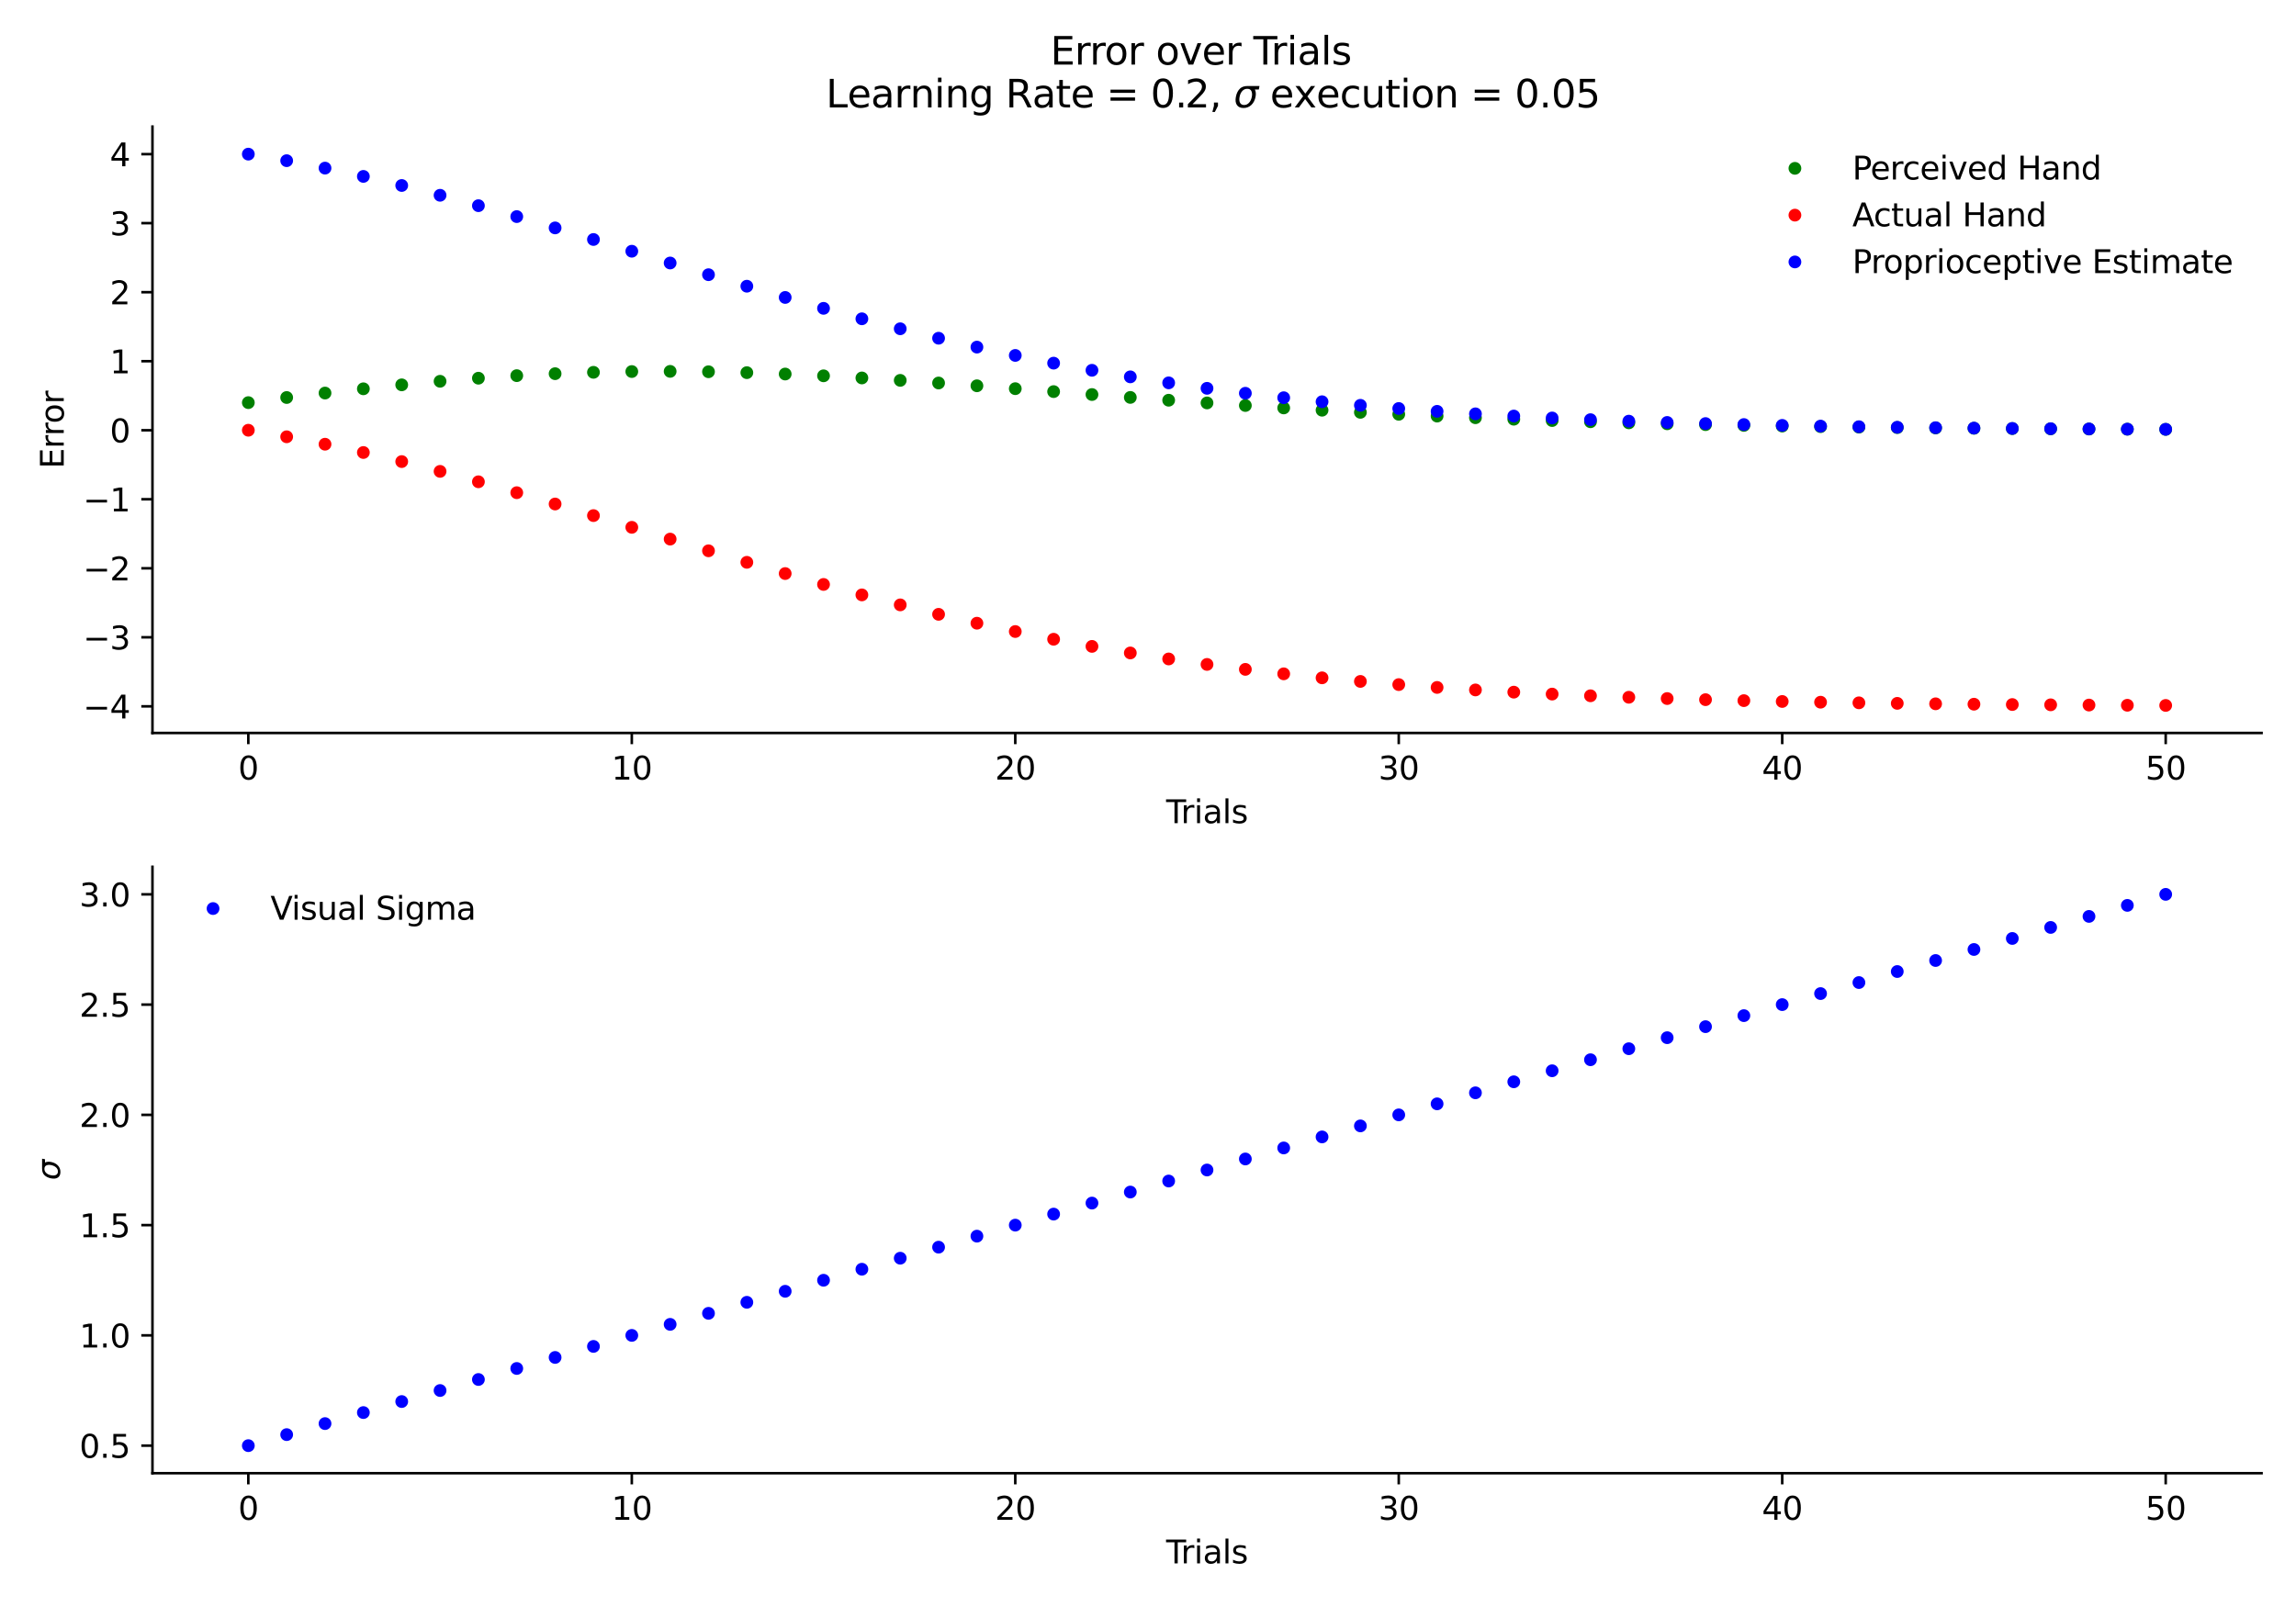 <?xml version="1.0" encoding="utf-8" standalone="no"?>
<!DOCTYPE svg PUBLIC "-//W3C//DTD SVG 1.1//EN"
  "http://www.w3.org/Graphics/SVG/1.1/DTD/svg11.dtd">
<svg xmlns:xlink="http://www.w3.org/1999/xlink" width="720pt" height="504pt" viewBox="0 0 720 504" xmlns="http://www.w3.org/2000/svg" version="1.1">
 <defs>
  <style type="text/css">*{stroke-linejoin: round; stroke-linecap: butt}</style>
 </defs>
 <g id="figure_1">
  <g id="patch_1">
   <path d="M 0 504 
L 720 504 
L 720 0 
L 0 0 
z
" style="fill: #ffffff"/>
  </g>
  <g id="axes_1">
   <g id="patch_2">
    <path d="M 47.81 229.888 
L 709.2 229.888 
L 709.2 39.696 
L 47.81 39.696 
z
" style="fill: #ffffff"/>
   </g>
   <g id="matplotlib.axis_1">
    <g id="xtick_1">
     <g id="line2d_1">
      <defs>
       <path id="m0b46600c16" d="M 0 0 
L 0 3.5 
" style="stroke: #000000; stroke-width: 0.8"/>
      </defs>
      <g>
       <use xlink:href="#m0b46600c16" x="77.873" y="229.888" style="stroke: #000000; stroke-width: 0.8"/>
      </g>
     </g>
     <g id="text_1">
      <!-- 0 -->
      <g transform="translate(74.692 244.486) scale(0.1 -0.1)">
       <defs>
        <path id="DejaVuSans-30" d="M 2034 4250 
Q 1547 4250 1301 3770 
Q 1056 3291 1056 2328 
Q 1056 1369 1301 889 
Q 1547 409 2034 409 
Q 2525 409 2770 889 
Q 3016 1369 3016 2328 
Q 3016 3291 2770 3770 
Q 2525 4250 2034 4250 
z
M 2034 4750 
Q 2819 4750 3233 4129 
Q 3647 3509 3647 2328 
Q 3647 1150 3233 529 
Q 2819 -91 2034 -91 
Q 1250 -91 836 529 
Q 422 1150 422 2328 
Q 422 3509 836 4129 
Q 1250 4750 2034 4750 
z
" transform="scale(0.016)"/>
       </defs>
       <use xlink:href="#DejaVuSans-30"/>
      </g>
     </g>
    </g>
    <g id="xtick_2">
     <g id="line2d_2">
      <g>
       <use xlink:href="#m0b46600c16" x="198.126" y="229.888" style="stroke: #000000; stroke-width: 0.8"/>
      </g>
     </g>
     <g id="text_2">
      <!-- 10 -->
      <g transform="translate(191.763 244.486) scale(0.1 -0.1)">
       <defs>
        <path id="DejaVuSans-31" d="M 794 531 
L 1825 531 
L 1825 4091 
L 703 3866 
L 703 4441 
L 1819 4666 
L 2450 4666 
L 2450 531 
L 3481 531 
L 3481 0 
L 794 0 
L 794 531 
z
" transform="scale(0.016)"/>
       </defs>
       <use xlink:href="#DejaVuSans-31"/>
       <use xlink:href="#DejaVuSans-30" x="63.623"/>
      </g>
     </g>
    </g>
    <g id="xtick_3">
     <g id="line2d_3">
      <g>
       <use xlink:href="#m0b46600c16" x="318.379" y="229.888" style="stroke: #000000; stroke-width: 0.8"/>
      </g>
     </g>
     <g id="text_3">
      <!-- 20 -->
      <g transform="translate(312.016 244.486) scale(0.1 -0.1)">
       <defs>
        <path id="DejaVuSans-32" d="M 1228 531 
L 3431 531 
L 3431 0 
L 469 0 
L 469 531 
Q 828 903 1448 1529 
Q 2069 2156 2228 2338 
Q 2531 2678 2651 2914 
Q 2772 3150 2772 3378 
Q 2772 3750 2511 3984 
Q 2250 4219 1831 4219 
Q 1534 4219 1204 4116 
Q 875 4013 500 3803 
L 500 4441 
Q 881 4594 1212 4672 
Q 1544 4750 1819 4750 
Q 2544 4750 2975 4387 
Q 3406 4025 3406 3419 
Q 3406 3131 3298 2873 
Q 3191 2616 2906 2266 
Q 2828 2175 2409 1742 
Q 1991 1309 1228 531 
z
" transform="scale(0.016)"/>
       </defs>
       <use xlink:href="#DejaVuSans-32"/>
       <use xlink:href="#DejaVuSans-30" x="63.623"/>
      </g>
     </g>
    </g>
    <g id="xtick_4">
     <g id="line2d_4">
      <g>
       <use xlink:href="#m0b46600c16" x="438.631" y="229.888" style="stroke: #000000; stroke-width: 0.8"/>
      </g>
     </g>
     <g id="text_4">
      <!-- 30 -->
      <g transform="translate(432.269 244.486) scale(0.1 -0.1)">
       <defs>
        <path id="DejaVuSans-33" d="M 2597 2516 
Q 3050 2419 3304 2112 
Q 3559 1806 3559 1356 
Q 3559 666 3084 287 
Q 2609 -91 1734 -91 
Q 1441 -91 1130 -33 
Q 819 25 488 141 
L 488 750 
Q 750 597 1062 519 
Q 1375 441 1716 441 
Q 2309 441 2620 675 
Q 2931 909 2931 1356 
Q 2931 1769 2642 2001 
Q 2353 2234 1838 2234 
L 1294 2234 
L 1294 2753 
L 1863 2753 
Q 2328 2753 2575 2939 
Q 2822 3125 2822 3475 
Q 2822 3834 2567 4026 
Q 2313 4219 1838 4219 
Q 1578 4219 1281 4162 
Q 984 4106 628 3988 
L 628 4550 
Q 988 4650 1302 4700 
Q 1616 4750 1894 4750 
Q 2613 4750 3031 4423 
Q 3450 4097 3450 3541 
Q 3450 3153 3228 2886 
Q 3006 2619 2597 2516 
z
" transform="scale(0.016)"/>
       </defs>
       <use xlink:href="#DejaVuSans-33"/>
       <use xlink:href="#DejaVuSans-30" x="63.623"/>
      </g>
     </g>
    </g>
    <g id="xtick_5">
     <g id="line2d_5">
      <g>
       <use xlink:href="#m0b46600c16" x="558.884" y="229.888" style="stroke: #000000; stroke-width: 0.8"/>
      </g>
     </g>
     <g id="text_5">
      <!-- 40 -->
      <g transform="translate(552.522 244.486) scale(0.1 -0.1)">
       <defs>
        <path id="DejaVuSans-34" d="M 2419 4116 
L 825 1625 
L 2419 1625 
L 2419 4116 
z
M 2253 4666 
L 3047 4666 
L 3047 1625 
L 3713 1625 
L 3713 1100 
L 3047 1100 
L 3047 0 
L 2419 0 
L 2419 1100 
L 313 1100 
L 313 1709 
L 2253 4666 
z
" transform="scale(0.016)"/>
       </defs>
       <use xlink:href="#DejaVuSans-34"/>
       <use xlink:href="#DejaVuSans-30" x="63.623"/>
      </g>
     </g>
    </g>
    <g id="xtick_6">
     <g id="line2d_6">
      <g>
       <use xlink:href="#m0b46600c16" x="679.137" y="229.888" style="stroke: #000000; stroke-width: 0.8"/>
      </g>
     </g>
     <g id="text_6">
      <!-- 50 -->
      <g transform="translate(672.774 244.486) scale(0.1 -0.1)">
       <defs>
        <path id="DejaVuSans-35" d="M 691 4666 
L 3169 4666 
L 3169 4134 
L 1269 4134 
L 1269 2991 
Q 1406 3038 1543 3061 
Q 1681 3084 1819 3084 
Q 2600 3084 3056 2656 
Q 3513 2228 3513 1497 
Q 3513 744 3044 326 
Q 2575 -91 1722 -91 
Q 1428 -91 1123 -41 
Q 819 9 494 109 
L 494 744 
Q 775 591 1075 516 
Q 1375 441 1709 441 
Q 2250 441 2565 725 
Q 2881 1009 2881 1497 
Q 2881 1984 2565 2268 
Q 2250 2553 1709 2553 
Q 1456 2553 1204 2497 
Q 953 2441 691 2322 
L 691 4666 
z
" transform="scale(0.016)"/>
       </defs>
       <use xlink:href="#DejaVuSans-35"/>
       <use xlink:href="#DejaVuSans-30" x="63.623"/>
      </g>
     </g>
    </g>
    <g id="text_7">
     <!-- Trials -->
     <g transform="translate(365.686 258.165) scale(0.1 -0.1)">
      <defs>
       <path id="DejaVuSans-54" d="M -19 4666 
L 3928 4666 
L 3928 4134 
L 2272 4134 
L 2272 0 
L 1638 0 
L 1638 4134 
L -19 4134 
L -19 4666 
z
" transform="scale(0.016)"/>
       <path id="DejaVuSans-72" d="M 2631 2963 
Q 2534 3019 2420 3045 
Q 2306 3072 2169 3072 
Q 1681 3072 1420 2755 
Q 1159 2438 1159 1844 
L 1159 0 
L 581 0 
L 581 3500 
L 1159 3500 
L 1159 2956 
Q 1341 3275 1631 3429 
Q 1922 3584 2338 3584 
Q 2397 3584 2469 3576 
Q 2541 3569 2628 3553 
L 2631 2963 
z
" transform="scale(0.016)"/>
       <path id="DejaVuSans-69" d="M 603 3500 
L 1178 3500 
L 1178 0 
L 603 0 
L 603 3500 
z
M 603 4863 
L 1178 4863 
L 1178 4134 
L 603 4134 
L 603 4863 
z
" transform="scale(0.016)"/>
       <path id="DejaVuSans-61" d="M 2194 1759 
Q 1497 1759 1228 1600 
Q 959 1441 959 1056 
Q 959 750 1161 570 
Q 1363 391 1709 391 
Q 2188 391 2477 730 
Q 2766 1069 2766 1631 
L 2766 1759 
L 2194 1759 
z
M 3341 1997 
L 3341 0 
L 2766 0 
L 2766 531 
Q 2569 213 2275 61 
Q 1981 -91 1556 -91 
Q 1019 -91 701 211 
Q 384 513 384 1019 
Q 384 1609 779 1909 
Q 1175 2209 1959 2209 
L 2766 2209 
L 2766 2266 
Q 2766 2663 2505 2880 
Q 2244 3097 1772 3097 
Q 1472 3097 1187 3025 
Q 903 2953 641 2809 
L 641 3341 
Q 956 3463 1253 3523 
Q 1550 3584 1831 3584 
Q 2591 3584 2966 3190 
Q 3341 2797 3341 1997 
z
" transform="scale(0.016)"/>
       <path id="DejaVuSans-6c" d="M 603 4863 
L 1178 4863 
L 1178 0 
L 603 0 
L 603 4863 
z
" transform="scale(0.016)"/>
       <path id="DejaVuSans-73" d="M 2834 3397 
L 2834 2853 
Q 2591 2978 2328 3040 
Q 2066 3103 1784 3103 
Q 1356 3103 1142 2972 
Q 928 2841 928 2578 
Q 928 2378 1081 2264 
Q 1234 2150 1697 2047 
L 1894 2003 
Q 2506 1872 2764 1633 
Q 3022 1394 3022 966 
Q 3022 478 2636 193 
Q 2250 -91 1575 -91 
Q 1294 -91 989 -36 
Q 684 19 347 128 
L 347 722 
Q 666 556 975 473 
Q 1284 391 1588 391 
Q 1994 391 2212 530 
Q 2431 669 2431 922 
Q 2431 1156 2273 1281 
Q 2116 1406 1581 1522 
L 1381 1569 
Q 847 1681 609 1914 
Q 372 2147 372 2553 
Q 372 3047 722 3315 
Q 1072 3584 1716 3584 
Q 2034 3584 2315 3537 
Q 2597 3491 2834 3397 
z
" transform="scale(0.016)"/>
      </defs>
      <use xlink:href="#DejaVuSans-54"/>
      <use xlink:href="#DejaVuSans-72" x="46.334"/>
      <use xlink:href="#DejaVuSans-69" x="87.447"/>
      <use xlink:href="#DejaVuSans-61" x="115.23"/>
      <use xlink:href="#DejaVuSans-6c" x="176.51"/>
      <use xlink:href="#DejaVuSans-73" x="204.293"/>
     </g>
    </g>
   </g>
   <g id="matplotlib.axis_2">
    <g id="ytick_1">
     <g id="line2d_7">
      <defs>
       <path id="m50a5b8e036" d="M 0 0 
L -3.5 0 
" style="stroke: #000000; stroke-width: 0.8"/>
      </defs>
      <g>
       <use xlink:href="#m50a5b8e036" x="47.81" y="221.527" style="stroke: #000000; stroke-width: 0.8"/>
      </g>
     </g>
     <g id="text_8">
      <!-- −4 -->
      <g transform="translate(26.068 225.326) scale(0.1 -0.1)">
       <defs>
        <path id="DejaVuSans-2212" d="M 678 2272 
L 4684 2272 
L 4684 1741 
L 678 1741 
L 678 2272 
z
" transform="scale(0.016)"/>
       </defs>
       <use xlink:href="#DejaVuSans-2212"/>
       <use xlink:href="#DejaVuSans-34" x="83.789"/>
      </g>
     </g>
    </g>
    <g id="ytick_2">
     <g id="line2d_8">
      <g>
       <use xlink:href="#m50a5b8e036" x="47.81" y="199.879" style="stroke: #000000; stroke-width: 0.8"/>
      </g>
     </g>
     <g id="text_9">
      <!-- −3 -->
      <g transform="translate(26.068 203.678) scale(0.1 -0.1)">
       <use xlink:href="#DejaVuSans-2212"/>
       <use xlink:href="#DejaVuSans-33" x="83.789"/>
      </g>
     </g>
    </g>
    <g id="ytick_3">
     <g id="line2d_9">
      <g>
       <use xlink:href="#m50a5b8e036" x="47.81" y="178.231" style="stroke: #000000; stroke-width: 0.8"/>
      </g>
     </g>
     <g id="text_10">
      <!-- −2 -->
      <g transform="translate(26.068 182.03) scale(0.1 -0.1)">
       <use xlink:href="#DejaVuSans-2212"/>
       <use xlink:href="#DejaVuSans-32" x="83.789"/>
      </g>
     </g>
    </g>
    <g id="ytick_4">
     <g id="line2d_10">
      <g>
       <use xlink:href="#m50a5b8e036" x="47.81" y="156.582" style="stroke: #000000; stroke-width: 0.8"/>
      </g>
     </g>
     <g id="text_11">
      <!-- −1 -->
      <g transform="translate(26.068 160.382) scale(0.1 -0.1)">
       <use xlink:href="#DejaVuSans-2212"/>
       <use xlink:href="#DejaVuSans-31" x="83.789"/>
      </g>
     </g>
    </g>
    <g id="ytick_5">
     <g id="line2d_11">
      <g>
       <use xlink:href="#m50a5b8e036" x="47.81" y="134.934" style="stroke: #000000; stroke-width: 0.8"/>
      </g>
     </g>
     <g id="text_12">
      <!-- 0 -->
      <g transform="translate(34.447 138.733) scale(0.1 -0.1)">
       <use xlink:href="#DejaVuSans-30"/>
      </g>
     </g>
    </g>
    <g id="ytick_6">
     <g id="line2d_12">
      <g>
       <use xlink:href="#m50a5b8e036" x="47.81" y="113.286" style="stroke: #000000; stroke-width: 0.8"/>
      </g>
     </g>
     <g id="text_13">
      <!-- 1 -->
      <g transform="translate(34.447 117.085) scale(0.1 -0.1)">
       <use xlink:href="#DejaVuSans-31"/>
      </g>
     </g>
    </g>
    <g id="ytick_7">
     <g id="line2d_13">
      <g>
       <use xlink:href="#m50a5b8e036" x="47.81" y="91.638" style="stroke: #000000; stroke-width: 0.8"/>
      </g>
     </g>
     <g id="text_14">
      <!-- 2 -->
      <g transform="translate(34.447 95.437) scale(0.1 -0.1)">
       <use xlink:href="#DejaVuSans-32"/>
      </g>
     </g>
    </g>
    <g id="ytick_8">
     <g id="line2d_14">
      <g>
       <use xlink:href="#m50a5b8e036" x="47.81" y="69.989" style="stroke: #000000; stroke-width: 0.8"/>
      </g>
     </g>
     <g id="text_15">
      <!-- 3 -->
      <g transform="translate(34.447 73.789) scale(0.1 -0.1)">
       <use xlink:href="#DejaVuSans-33"/>
      </g>
     </g>
    </g>
    <g id="ytick_9">
     <g id="line2d_15">
      <g>
       <use xlink:href="#m50a5b8e036" x="47.81" y="48.341" style="stroke: #000000; stroke-width: 0.8"/>
      </g>
     </g>
     <g id="text_16">
      <!-- 4 -->
      <g transform="translate(34.447 52.14) scale(0.1 -0.1)">
       <use xlink:href="#DejaVuSans-34"/>
      </g>
     </g>
    </g>
    <g id="text_17">
     <!-- Error -->
     <g transform="translate(19.988 146.977) rotate(-90) scale(0.1 -0.1)">
      <defs>
       <path id="DejaVuSans-45" d="M 628 4666 
L 3578 4666 
L 3578 4134 
L 1259 4134 
L 1259 2753 
L 3481 2753 
L 3481 2222 
L 1259 2222 
L 1259 531 
L 3634 531 
L 3634 0 
L 628 0 
L 628 4666 
z
" transform="scale(0.016)"/>
       <path id="DejaVuSans-6f" d="M 1959 3097 
Q 1497 3097 1228 2736 
Q 959 2375 959 1747 
Q 959 1119 1226 758 
Q 1494 397 1959 397 
Q 2419 397 2687 759 
Q 2956 1122 2956 1747 
Q 2956 2369 2687 2733 
Q 2419 3097 1959 3097 
z
M 1959 3584 
Q 2709 3584 3137 3096 
Q 3566 2609 3566 1747 
Q 3566 888 3137 398 
Q 2709 -91 1959 -91 
Q 1206 -91 779 398 
Q 353 888 353 1747 
Q 353 2609 779 3096 
Q 1206 3584 1959 3584 
z
" transform="scale(0.016)"/>
      </defs>
      <use xlink:href="#DejaVuSans-45"/>
      <use xlink:href="#DejaVuSans-72" x="63.184"/>
      <use xlink:href="#DejaVuSans-72" x="102.547"/>
      <use xlink:href="#DejaVuSans-6f" x="141.41"/>
      <use xlink:href="#DejaVuSans-72" x="202.592"/>
     </g>
    </g>
   </g>
   <g id="line2d_16">
    <defs>
     <path id="mb2d5ab1af4" d="M 0 1.5 
C 0.398 1.5 0.779 1.342 1.061 1.061 
C 1.342 0.779 1.5 0.398 1.5 0 
C 1.5 -0.398 1.342 -0.779 1.061 -1.061 
C 0.779 -1.342 0.398 -1.5 0 -1.5 
C -0.398 -1.5 -0.779 -1.342 -1.061 -1.061 
C -1.342 -0.779 -1.5 -0.398 -1.5 0 
C -1.5 0.398 -1.342 0.779 -1.061 1.061 
C -0.779 1.342 -0.398 1.5 0 1.5 
z
" style="stroke: #008000"/>
    </defs>
    <g clip-path="url(#pc7506143eb)">
     <use xlink:href="#mb2d5ab1af4" x="77.873" y="126.275" style="fill: #008000; stroke: #008000"/>
     <use xlink:href="#mb2d5ab1af4" x="89.898" y="124.672" style="fill: #008000; stroke: #008000"/>
     <use xlink:href="#mb2d5ab1af4" x="101.924" y="123.273" style="fill: #008000; stroke: #008000"/>
     <use xlink:href="#mb2d5ab1af4" x="113.949" y="121.938" style="fill: #008000; stroke: #008000"/>
     <use xlink:href="#mb2d5ab1af4" x="125.974" y="120.697" style="fill: #008000; stroke: #008000"/>
     <use xlink:href="#mb2d5ab1af4" x="138" y="119.582" style="fill: #008000; stroke: #008000"/>
     <use xlink:href="#mb2d5ab1af4" x="150.025" y="118.615" style="fill: #008000; stroke: #008000"/>
     <use xlink:href="#mb2d5ab1af4" x="162.05" y="117.816" style="fill: #008000; stroke: #008000"/>
     <use xlink:href="#mb2d5ab1af4" x="174.075" y="117.198" style="fill: #008000; stroke: #008000"/>
     <use xlink:href="#mb2d5ab1af4" x="186.101" y="116.768" style="fill: #008000; stroke: #008000"/>
     <use xlink:href="#mb2d5ab1af4" x="198.126" y="116.527" style="fill: #008000; stroke: #008000"/>
     <use xlink:href="#mb2d5ab1af4" x="210.151" y="116.471" style="fill: #008000; stroke: #008000"/>
     <use xlink:href="#mb2d5ab1af4" x="222.176" y="116.592" style="fill: #008000; stroke: #008000"/>
     <use xlink:href="#mb2d5ab1af4" x="234.202" y="116.876" style="fill: #008000; stroke: #008000"/>
     <use xlink:href="#mb2d5ab1af4" x="246.227" y="117.307" style="fill: #008000; stroke: #008000"/>
     <use xlink:href="#mb2d5ab1af4" x="258.252" y="117.867" style="fill: #008000; stroke: #008000"/>
     <use xlink:href="#mb2d5ab1af4" x="270.278" y="118.536" style="fill: #008000; stroke: #008000"/>
     <use xlink:href="#mb2d5ab1af4" x="282.303" y="119.293" style="fill: #008000; stroke: #008000"/>
     <use xlink:href="#mb2d5ab1af4" x="294.328" y="120.119" style="fill: #008000; stroke: #008000"/>
     <use xlink:href="#mb2d5ab1af4" x="306.353" y="120.993" style="fill: #008000; stroke: #008000"/>
     <use xlink:href="#mb2d5ab1af4" x="318.379" y="121.898" style="fill: #008000; stroke: #008000"/>
     <use xlink:href="#mb2d5ab1af4" x="330.404" y="122.817" style="fill: #008000; stroke: #008000"/>
     <use xlink:href="#mb2d5ab1af4" x="342.429" y="123.736" style="fill: #008000; stroke: #008000"/>
     <use xlink:href="#mb2d5ab1af4" x="354.454" y="124.64" style="fill: #008000; stroke: #008000"/>
     <use xlink:href="#mb2d5ab1af4" x="366.48" y="125.521" style="fill: #008000; stroke: #008000"/>
     <use xlink:href="#mb2d5ab1af4" x="378.505" y="126.368" style="fill: #008000; stroke: #008000"/>
     <use xlink:href="#mb2d5ab1af4" x="390.53" y="127.176" style="fill: #008000; stroke: #008000"/>
     <use xlink:href="#mb2d5ab1af4" x="402.556" y="127.938" style="fill: #008000; stroke: #008000"/>
     <use xlink:href="#mb2d5ab1af4" x="414.581" y="128.653" style="fill: #008000; stroke: #008000"/>
     <use xlink:href="#mb2d5ab1af4" x="426.606" y="129.318" style="fill: #008000; stroke: #008000"/>
     <use xlink:href="#mb2d5ab1af4" x="438.631" y="129.932" style="fill: #008000; stroke: #008000"/>
     <use xlink:href="#mb2d5ab1af4" x="450.657" y="130.495" style="fill: #008000; stroke: #008000"/>
     <use xlink:href="#mb2d5ab1af4" x="462.682" y="131.009" style="fill: #008000; stroke: #008000"/>
     <use xlink:href="#mb2d5ab1af4" x="474.707" y="131.475" style="fill: #008000; stroke: #008000"/>
     <use xlink:href="#mb2d5ab1af4" x="486.732" y="131.896" style="fill: #008000; stroke: #008000"/>
     <use xlink:href="#mb2d5ab1af4" x="498.758" y="132.273" style="fill: #008000; stroke: #008000"/>
     <use xlink:href="#mb2d5ab1af4" x="510.783" y="132.611" style="fill: #008000; stroke: #008000"/>
     <use xlink:href="#mb2d5ab1af4" x="522.808" y="132.912" style="fill: #008000; stroke: #008000"/>
     <use xlink:href="#mb2d5ab1af4" x="534.834" y="133.178" style="fill: #008000; stroke: #008000"/>
     <use xlink:href="#mb2d5ab1af4" x="546.859" y="133.413" style="fill: #008000; stroke: #008000"/>
     <use xlink:href="#mb2d5ab1af4" x="558.884" y="133.62" style="fill: #008000; stroke: #008000"/>
     <use xlink:href="#mb2d5ab1af4" x="570.909" y="133.802" style="fill: #008000; stroke: #008000"/>
     <use xlink:href="#mb2d5ab1af4" x="582.935" y="133.961" style="fill: #008000; stroke: #008000"/>
     <use xlink:href="#mb2d5ab1af4" x="594.96" y="134.099" style="fill: #008000; stroke: #008000"/>
     <use xlink:href="#mb2d5ab1af4" x="606.985" y="134.219" style="fill: #008000; stroke: #008000"/>
     <use xlink:href="#mb2d5ab1af4" x="619.01" y="134.323" style="fill: #008000; stroke: #008000"/>
     <use xlink:href="#mb2d5ab1af4" x="631.036" y="134.413" style="fill: #008000; stroke: #008000"/>
     <use xlink:href="#mb2d5ab1af4" x="643.061" y="134.491" style="fill: #008000; stroke: #008000"/>
     <use xlink:href="#mb2d5ab1af4" x="655.086" y="134.557" style="fill: #008000; stroke: #008000"/>
     <use xlink:href="#mb2d5ab1af4" x="667.112" y="134.614" style="fill: #008000; stroke: #008000"/>
     <use xlink:href="#mb2d5ab1af4" x="679.137" y="134.663" style="fill: #008000; stroke: #008000"/>
    </g>
   </g>
   <g id="line2d_17">
    <defs>
     <path id="mc917ad3498" d="M 0 1.5 
C 0.398 1.5 0.779 1.342 1.061 1.061 
C 1.342 0.779 1.5 0.398 1.5 0 
C 1.5 -0.398 1.342 -0.779 1.061 -1.061 
C 0.779 -1.342 0.398 -1.5 0 -1.5 
C -0.398 -1.5 -0.779 -1.342 -1.061 -1.061 
C -1.342 -0.779 -1.5 -0.398 -1.5 0 
C -1.5 0.398 -1.342 0.779 -1.061 1.061 
C -0.779 1.342 -0.398 1.5 0 1.5 
z
" style="stroke: #ff0000"/>
    </defs>
    <g clip-path="url(#pc7506143eb)">
     <use xlink:href="#mc917ad3498" x="77.873" y="134.934" style="fill: #ff0000; stroke: #ff0000"/>
     <use xlink:href="#mc917ad3498" x="89.898" y="136.987" style="fill: #ff0000; stroke: #ff0000"/>
     <use xlink:href="#mc917ad3498" x="101.924" y="139.319" style="fill: #ff0000; stroke: #ff0000"/>
     <use xlink:href="#mc917ad3498" x="113.949" y="141.918" style="fill: #ff0000; stroke: #ff0000"/>
     <use xlink:href="#mc917ad3498" x="125.974" y="144.765" style="fill: #ff0000; stroke: #ff0000"/>
     <use xlink:href="#mc917ad3498" x="138" y="147.836" style="fill: #ff0000; stroke: #ff0000"/>
     <use xlink:href="#mc917ad3498" x="150.025" y="151.1" style="fill: #ff0000; stroke: #ff0000"/>
     <use xlink:href="#mc917ad3498" x="162.05" y="154.523" style="fill: #ff0000; stroke: #ff0000"/>
     <use xlink:href="#mc917ad3498" x="174.075" y="158.071" style="fill: #ff0000; stroke: #ff0000"/>
     <use xlink:href="#mc917ad3498" x="186.101" y="161.704" style="fill: #ff0000; stroke: #ff0000"/>
     <use xlink:href="#mc917ad3498" x="198.126" y="165.385" style="fill: #ff0000; stroke: #ff0000"/>
     <use xlink:href="#mc917ad3498" x="210.151" y="169.078" style="fill: #ff0000; stroke: #ff0000"/>
     <use xlink:href="#mc917ad3498" x="222.176" y="172.746" style="fill: #ff0000; stroke: #ff0000"/>
     <use xlink:href="#mc917ad3498" x="234.202" y="176.358" style="fill: #ff0000; stroke: #ff0000"/>
     <use xlink:href="#mc917ad3498" x="246.227" y="179.883" style="fill: #ff0000; stroke: #ff0000"/>
     <use xlink:href="#mc917ad3498" x="258.252" y="183.297" style="fill: #ff0000; stroke: #ff0000"/>
     <use xlink:href="#mc917ad3498" x="270.278" y="186.576" style="fill: #ff0000; stroke: #ff0000"/>
     <use xlink:href="#mc917ad3498" x="282.303" y="189.705" style="fill: #ff0000; stroke: #ff0000"/>
     <use xlink:href="#mc917ad3498" x="294.328" y="192.668" style="fill: #ff0000; stroke: #ff0000"/>
     <use xlink:href="#mc917ad3498" x="306.353" y="195.456" style="fill: #ff0000; stroke: #ff0000"/>
     <use xlink:href="#mc917ad3498" x="318.379" y="198.063" style="fill: #ff0000; stroke: #ff0000"/>
     <use xlink:href="#mc917ad3498" x="330.404" y="200.486" style="fill: #ff0000; stroke: #ff0000"/>
     <use xlink:href="#mc917ad3498" x="342.429" y="202.726" style="fill: #ff0000; stroke: #ff0000"/>
     <use xlink:href="#mc917ad3498" x="354.454" y="204.785" style="fill: #ff0000; stroke: #ff0000"/>
     <use xlink:href="#mc917ad3498" x="366.48" y="206.667" style="fill: #ff0000; stroke: #ff0000"/>
     <use xlink:href="#mc917ad3498" x="378.505" y="208.381" style="fill: #ff0000; stroke: #ff0000"/>
     <use xlink:href="#mc917ad3498" x="390.53" y="209.932" style="fill: #ff0000; stroke: #ff0000"/>
     <use xlink:href="#mc917ad3498" x="402.556" y="211.332" style="fill: #ff0000; stroke: #ff0000"/>
     <use xlink:href="#mc917ad3498" x="414.581" y="212.588" style="fill: #ff0000; stroke: #ff0000"/>
     <use xlink:href="#mc917ad3498" x="426.606" y="213.711" style="fill: #ff0000; stroke: #ff0000"/>
     <use xlink:href="#mc917ad3498" x="438.631" y="214.711" style="fill: #ff0000; stroke: #ff0000"/>
     <use xlink:href="#mc917ad3498" x="450.657" y="215.599" style="fill: #ff0000; stroke: #ff0000"/>
     <use xlink:href="#mc917ad3498" x="462.682" y="216.384" style="fill: #ff0000; stroke: #ff0000"/>
     <use xlink:href="#mc917ad3498" x="474.707" y="217.076" style="fill: #ff0000; stroke: #ff0000"/>
     <use xlink:href="#mc917ad3498" x="486.732" y="217.684" style="fill: #ff0000; stroke: #ff0000"/>
     <use xlink:href="#mc917ad3498" x="498.758" y="218.216" style="fill: #ff0000; stroke: #ff0000"/>
     <use xlink:href="#mc917ad3498" x="510.783" y="218.681" style="fill: #ff0000; stroke: #ff0000"/>
     <use xlink:href="#mc917ad3498" x="522.808" y="219.085" style="fill: #ff0000; stroke: #ff0000"/>
     <use xlink:href="#mc917ad3498" x="534.834" y="219.436" style="fill: #ff0000; stroke: #ff0000"/>
     <use xlink:href="#mc917ad3498" x="546.859" y="219.74" style="fill: #ff0000; stroke: #ff0000"/>
     <use xlink:href="#mc917ad3498" x="558.884" y="220.003" style="fill: #ff0000; stroke: #ff0000"/>
     <use xlink:href="#mc917ad3498" x="570.909" y="220.23" style="fill: #ff0000; stroke: #ff0000"/>
     <use xlink:href="#mc917ad3498" x="582.935" y="220.424" style="fill: #ff0000; stroke: #ff0000"/>
     <use xlink:href="#mc917ad3498" x="594.96" y="220.591" style="fill: #ff0000; stroke: #ff0000"/>
     <use xlink:href="#mc917ad3498" x="606.985" y="220.734" style="fill: #ff0000; stroke: #ff0000"/>
     <use xlink:href="#mc917ad3498" x="619.01" y="220.857" style="fill: #ff0000; stroke: #ff0000"/>
     <use xlink:href="#mc917ad3498" x="631.036" y="220.961" style="fill: #ff0000; stroke: #ff0000"/>
     <use xlink:href="#mc917ad3498" x="643.061" y="221.049" style="fill: #ff0000; stroke: #ff0000"/>
     <use xlink:href="#mc917ad3498" x="655.086" y="221.125" style="fill: #ff0000; stroke: #ff0000"/>
     <use xlink:href="#mc917ad3498" x="667.112" y="221.189" style="fill: #ff0000; stroke: #ff0000"/>
     <use xlink:href="#mc917ad3498" x="679.137" y="221.243" style="fill: #ff0000; stroke: #ff0000"/>
    </g>
   </g>
   <g id="line2d_18">
    <defs>
     <path id="mf909f12318" d="M 0 1.5 
C 0.398 1.5 0.779 1.342 1.061 1.061 
C 1.342 0.779 1.5 0.398 1.5 0 
C 1.5 -0.398 1.342 -0.779 1.061 -1.061 
C 0.779 -1.342 0.398 -1.5 0 -1.5 
C -0.398 -1.5 -0.779 -1.342 -1.061 -1.061 
C -1.342 -0.779 -1.5 -0.398 -1.5 0 
C -1.5 0.398 -1.342 0.779 -1.061 1.061 
C -0.779 1.342 -0.398 1.5 0 1.5 
z
" style="stroke: #0000ff"/>
    </defs>
    <g clip-path="url(#pc7506143eb)">
     <use xlink:href="#mf909f12318" x="77.873" y="48.341" style="fill: #0000ff; stroke: #0000ff"/>
     <use xlink:href="#mf909f12318" x="89.898" y="50.394" style="fill: #0000ff; stroke: #0000ff"/>
     <use xlink:href="#mf909f12318" x="101.924" y="52.726" style="fill: #0000ff; stroke: #0000ff"/>
     <use xlink:href="#mf909f12318" x="113.949" y="55.325" style="fill: #0000ff; stroke: #0000ff"/>
     <use xlink:href="#mf909f12318" x="125.974" y="58.172" style="fill: #0000ff; stroke: #0000ff"/>
     <use xlink:href="#mf909f12318" x="138" y="61.243" style="fill: #0000ff; stroke: #0000ff"/>
     <use xlink:href="#mf909f12318" x="150.025" y="64.507" style="fill: #0000ff; stroke: #0000ff"/>
     <use xlink:href="#mf909f12318" x="162.05" y="67.93" style="fill: #0000ff; stroke: #0000ff"/>
     <use xlink:href="#mf909f12318" x="174.075" y="71.478" style="fill: #0000ff; stroke: #0000ff"/>
     <use xlink:href="#mf909f12318" x="186.101" y="75.111" style="fill: #0000ff; stroke: #0000ff"/>
     <use xlink:href="#mf909f12318" x="198.126" y="78.792" style="fill: #0000ff; stroke: #0000ff"/>
     <use xlink:href="#mf909f12318" x="210.151" y="82.485" style="fill: #0000ff; stroke: #0000ff"/>
     <use xlink:href="#mf909f12318" x="222.176" y="86.153" style="fill: #0000ff; stroke: #0000ff"/>
     <use xlink:href="#mf909f12318" x="234.202" y="89.765" style="fill: #0000ff; stroke: #0000ff"/>
     <use xlink:href="#mf909f12318" x="246.227" y="93.29" style="fill: #0000ff; stroke: #0000ff"/>
     <use xlink:href="#mf909f12318" x="258.252" y="96.704" style="fill: #0000ff; stroke: #0000ff"/>
     <use xlink:href="#mf909f12318" x="270.278" y="99.983" style="fill: #0000ff; stroke: #0000ff"/>
     <use xlink:href="#mf909f12318" x="282.303" y="103.112" style="fill: #0000ff; stroke: #0000ff"/>
     <use xlink:href="#mf909f12318" x="294.328" y="106.075" style="fill: #0000ff; stroke: #0000ff"/>
     <use xlink:href="#mf909f12318" x="306.353" y="108.863" style="fill: #0000ff; stroke: #0000ff"/>
     <use xlink:href="#mf909f12318" x="318.379" y="111.47" style="fill: #0000ff; stroke: #0000ff"/>
     <use xlink:href="#mf909f12318" x="330.404" y="113.893" style="fill: #0000ff; stroke: #0000ff"/>
     <use xlink:href="#mf909f12318" x="342.429" y="116.133" style="fill: #0000ff; stroke: #0000ff"/>
     <use xlink:href="#mf909f12318" x="354.454" y="118.192" style="fill: #0000ff; stroke: #0000ff"/>
     <use xlink:href="#mf909f12318" x="366.48" y="120.074" style="fill: #0000ff; stroke: #0000ff"/>
     <use xlink:href="#mf909f12318" x="378.505" y="121.788" style="fill: #0000ff; stroke: #0000ff"/>
     <use xlink:href="#mf909f12318" x="390.53" y="123.339" style="fill: #0000ff; stroke: #0000ff"/>
     <use xlink:href="#mf909f12318" x="402.556" y="124.738" style="fill: #0000ff; stroke: #0000ff"/>
     <use xlink:href="#mf909f12318" x="414.581" y="125.995" style="fill: #0000ff; stroke: #0000ff"/>
     <use xlink:href="#mf909f12318" x="426.606" y="127.118" style="fill: #0000ff; stroke: #0000ff"/>
     <use xlink:href="#mf909f12318" x="438.631" y="128.118" style="fill: #0000ff; stroke: #0000ff"/>
     <use xlink:href="#mf909f12318" x="450.657" y="129.006" style="fill: #0000ff; stroke: #0000ff"/>
     <use xlink:href="#mf909f12318" x="462.682" y="129.791" style="fill: #0000ff; stroke: #0000ff"/>
     <use xlink:href="#mf909f12318" x="474.707" y="130.483" style="fill: #0000ff; stroke: #0000ff"/>
     <use xlink:href="#mf909f12318" x="486.732" y="131.091" style="fill: #0000ff; stroke: #0000ff"/>
     <use xlink:href="#mf909f12318" x="498.758" y="131.623" style="fill: #0000ff; stroke: #0000ff"/>
     <use xlink:href="#mf909f12318" x="510.783" y="132.088" style="fill: #0000ff; stroke: #0000ff"/>
     <use xlink:href="#mf909f12318" x="522.808" y="132.492" style="fill: #0000ff; stroke: #0000ff"/>
     <use xlink:href="#mf909f12318" x="534.834" y="132.843" style="fill: #0000ff; stroke: #0000ff"/>
     <use xlink:href="#mf909f12318" x="546.859" y="133.147" style="fill: #0000ff; stroke: #0000ff"/>
     <use xlink:href="#mf909f12318" x="558.884" y="133.41" style="fill: #0000ff; stroke: #0000ff"/>
     <use xlink:href="#mf909f12318" x="570.909" y="133.637" style="fill: #0000ff; stroke: #0000ff"/>
     <use xlink:href="#mf909f12318" x="582.935" y="133.831" style="fill: #0000ff; stroke: #0000ff"/>
     <use xlink:href="#mf909f12318" x="594.96" y="133.998" style="fill: #0000ff; stroke: #0000ff"/>
     <use xlink:href="#mf909f12318" x="606.985" y="134.141" style="fill: #0000ff; stroke: #0000ff"/>
     <use xlink:href="#mf909f12318" x="619.01" y="134.264" style="fill: #0000ff; stroke: #0000ff"/>
     <use xlink:href="#mf909f12318" x="631.036" y="134.368" style="fill: #0000ff; stroke: #0000ff"/>
     <use xlink:href="#mf909f12318" x="643.061" y="134.456" style="fill: #0000ff; stroke: #0000ff"/>
     <use xlink:href="#mf909f12318" x="655.086" y="134.532" style="fill: #0000ff; stroke: #0000ff"/>
     <use xlink:href="#mf909f12318" x="667.112" y="134.596" style="fill: #0000ff; stroke: #0000ff"/>
     <use xlink:href="#mf909f12318" x="679.137" y="134.65" style="fill: #0000ff; stroke: #0000ff"/>
    </g>
   </g>
   <g id="patch_3">
    <path d="M 47.81 229.888 
L 47.81 39.696 
" style="fill: none; stroke: #000000; stroke-width: 0.8; stroke-linejoin: miter; stroke-linecap: square"/>
   </g>
   <g id="patch_4">
    <path d="M 47.81 229.888 
L 709.2 229.888 
" style="fill: none; stroke: #000000; stroke-width: 0.8; stroke-linejoin: miter; stroke-linecap: square"/>
   </g>
   <g id="text_18">
    <!-- Error over Trials  -->
    <g transform="translate(329.399 20.256) scale(0.12 -0.12)">
     <defs>
      <path id="DejaVuSans-20" transform="scale(0.016)"/>
      <path id="DejaVuSans-76" d="M 191 3500 
L 800 3500 
L 1894 563 
L 2988 3500 
L 3597 3500 
L 2284 0 
L 1503 0 
L 191 3500 
z
" transform="scale(0.016)"/>
      <path id="DejaVuSans-65" d="M 3597 1894 
L 3597 1613 
L 953 1613 
Q 991 1019 1311 708 
Q 1631 397 2203 397 
Q 2534 397 2845 478 
Q 3156 559 3463 722 
L 3463 178 
Q 3153 47 2828 -22 
Q 2503 -91 2169 -91 
Q 1331 -91 842 396 
Q 353 884 353 1716 
Q 353 2575 817 3079 
Q 1281 3584 2069 3584 
Q 2775 3584 3186 3129 
Q 3597 2675 3597 1894 
z
M 3022 2063 
Q 3016 2534 2758 2815 
Q 2500 3097 2075 3097 
Q 1594 3097 1305 2825 
Q 1016 2553 972 2059 
L 3022 2063 
z
" transform="scale(0.016)"/>
     </defs>
     <use xlink:href="#DejaVuSans-45"/>
     <use xlink:href="#DejaVuSans-72" x="63.184"/>
     <use xlink:href="#DejaVuSans-72" x="102.547"/>
     <use xlink:href="#DejaVuSans-6f" x="141.41"/>
     <use xlink:href="#DejaVuSans-72" x="202.592"/>
     <use xlink:href="#DejaVuSans-20" x="243.705"/>
     <use xlink:href="#DejaVuSans-6f" x="275.492"/>
     <use xlink:href="#DejaVuSans-76" x="336.674"/>
     <use xlink:href="#DejaVuSans-65" x="395.854"/>
     <use xlink:href="#DejaVuSans-72" x="457.377"/>
     <use xlink:href="#DejaVuSans-20" x="498.49"/>
     <use xlink:href="#DejaVuSans-54" x="530.277"/>
     <use xlink:href="#DejaVuSans-72" x="576.611"/>
     <use xlink:href="#DejaVuSans-69" x="617.725"/>
     <use xlink:href="#DejaVuSans-61" x="645.508"/>
     <use xlink:href="#DejaVuSans-6c" x="706.787"/>
     <use xlink:href="#DejaVuSans-73" x="734.57"/>
     <use xlink:href="#DejaVuSans-20" x="786.67"/>
    </g>
    <!--  Learning Rate = 0.2, $\sigma$ execution = 0.05 -->
    <g transform="translate(255.205 33.696) scale(0.12 -0.12)">
     <defs>
      <path id="DejaVuSans-4c" d="M 628 4666 
L 1259 4666 
L 1259 531 
L 3531 531 
L 3531 0 
L 628 0 
L 628 4666 
z
" transform="scale(0.016)"/>
      <path id="DejaVuSans-6e" d="M 3513 2113 
L 3513 0 
L 2938 0 
L 2938 2094 
Q 2938 2591 2744 2837 
Q 2550 3084 2163 3084 
Q 1697 3084 1428 2787 
Q 1159 2491 1159 1978 
L 1159 0 
L 581 0 
L 581 3500 
L 1159 3500 
L 1159 2956 
Q 1366 3272 1645 3428 
Q 1925 3584 2291 3584 
Q 2894 3584 3203 3211 
Q 3513 2838 3513 2113 
z
" transform="scale(0.016)"/>
      <path id="DejaVuSans-67" d="M 2906 1791 
Q 2906 2416 2648 2759 
Q 2391 3103 1925 3103 
Q 1463 3103 1205 2759 
Q 947 2416 947 1791 
Q 947 1169 1205 825 
Q 1463 481 1925 481 
Q 2391 481 2648 825 
Q 2906 1169 2906 1791 
z
M 3481 434 
Q 3481 -459 3084 -895 
Q 2688 -1331 1869 -1331 
Q 1566 -1331 1297 -1286 
Q 1028 -1241 775 -1147 
L 775 -588 
Q 1028 -725 1275 -790 
Q 1522 -856 1778 -856 
Q 2344 -856 2625 -561 
Q 2906 -266 2906 331 
L 2906 616 
Q 2728 306 2450 153 
Q 2172 0 1784 0 
Q 1141 0 747 490 
Q 353 981 353 1791 
Q 353 2603 747 3093 
Q 1141 3584 1784 3584 
Q 2172 3584 2450 3431 
Q 2728 3278 2906 2969 
L 2906 3500 
L 3481 3500 
L 3481 434 
z
" transform="scale(0.016)"/>
      <path id="DejaVuSans-52" d="M 2841 2188 
Q 3044 2119 3236 1894 
Q 3428 1669 3622 1275 
L 4263 0 
L 3584 0 
L 2988 1197 
Q 2756 1666 2539 1819 
Q 2322 1972 1947 1972 
L 1259 1972 
L 1259 0 
L 628 0 
L 628 4666 
L 2053 4666 
Q 2853 4666 3247 4331 
Q 3641 3997 3641 3322 
Q 3641 2881 3436 2590 
Q 3231 2300 2841 2188 
z
M 1259 4147 
L 1259 2491 
L 2053 2491 
Q 2509 2491 2742 2702 
Q 2975 2913 2975 3322 
Q 2975 3731 2742 3939 
Q 2509 4147 2053 4147 
L 1259 4147 
z
" transform="scale(0.016)"/>
      <path id="DejaVuSans-74" d="M 1172 4494 
L 1172 3500 
L 2356 3500 
L 2356 3053 
L 1172 3053 
L 1172 1153 
Q 1172 725 1289 603 
Q 1406 481 1766 481 
L 2356 481 
L 2356 0 
L 1766 0 
Q 1100 0 847 248 
Q 594 497 594 1153 
L 594 3053 
L 172 3053 
L 172 3500 
L 594 3500 
L 594 4494 
L 1172 4494 
z
" transform="scale(0.016)"/>
      <path id="DejaVuSans-3d" d="M 678 2906 
L 4684 2906 
L 4684 2381 
L 678 2381 
L 678 2906 
z
M 678 1631 
L 4684 1631 
L 4684 1100 
L 678 1100 
L 678 1631 
z
" transform="scale(0.016)"/>
      <path id="DejaVuSans-2e" d="M 684 794 
L 1344 794 
L 1344 0 
L 684 0 
L 684 794 
z
" transform="scale(0.016)"/>
      <path id="DejaVuSans-2c" d="M 750 794 
L 1409 794 
L 1409 256 
L 897 -744 
L 494 -744 
L 750 256 
L 750 794 
z
" transform="scale(0.016)"/>
      <path id="DejaVuSans-Oblique-3c3" d="M 2219 3044 
Q 1744 3044 1422 2700 
Q 1081 2341 969 1747 
Q 844 1119 1044 756 
Q 1241 397 1706 397 
Q 2166 397 2503 759 
Q 2844 1122 2966 1747 
Q 3075 2319 2881 2700 
Q 2700 3044 2219 3044 
z
M 2309 3503 
L 4219 3500 
L 4106 2925 
L 3463 2925 
Q 3706 2438 3575 1747 
Q 3406 888 2884 400 
Q 2359 -91 1609 -91 
Q 856 -91 525 400 
Q 194 888 363 1747 
Q 528 2609 1050 3097 
Q 1484 3503 2309 3503 
z
" transform="scale(0.016)"/>
      <path id="DejaVuSans-78" d="M 3513 3500 
L 2247 1797 
L 3578 0 
L 2900 0 
L 1881 1375 
L 863 0 
L 184 0 
L 1544 1831 
L 300 3500 
L 978 3500 
L 1906 2253 
L 2834 3500 
L 3513 3500 
z
" transform="scale(0.016)"/>
      <path id="DejaVuSans-63" d="M 3122 3366 
L 3122 2828 
Q 2878 2963 2633 3030 
Q 2388 3097 2138 3097 
Q 1578 3097 1268 2742 
Q 959 2388 959 1747 
Q 959 1106 1268 751 
Q 1578 397 2138 397 
Q 2388 397 2633 464 
Q 2878 531 3122 666 
L 3122 134 
Q 2881 22 2623 -34 
Q 2366 -91 2075 -91 
Q 1284 -91 818 406 
Q 353 903 353 1747 
Q 353 2603 823 3093 
Q 1294 3584 2113 3584 
Q 2378 3584 2631 3529 
Q 2884 3475 3122 3366 
z
" transform="scale(0.016)"/>
      <path id="DejaVuSans-75" d="M 544 1381 
L 544 3500 
L 1119 3500 
L 1119 1403 
Q 1119 906 1312 657 
Q 1506 409 1894 409 
Q 2359 409 2629 706 
Q 2900 1003 2900 1516 
L 2900 3500 
L 3475 3500 
L 3475 0 
L 2900 0 
L 2900 538 
Q 2691 219 2414 64 
Q 2138 -91 1772 -91 
Q 1169 -91 856 284 
Q 544 659 544 1381 
z
M 1991 3584 
L 1991 3584 
z
" transform="scale(0.016)"/>
     </defs>
     <use xlink:href="#DejaVuSans-20" transform="translate(0 0.016)"/>
     <use xlink:href="#DejaVuSans-4c" transform="translate(31.787 0.016)"/>
     <use xlink:href="#DejaVuSans-65" transform="translate(87.5 0.016)"/>
     <use xlink:href="#DejaVuSans-61" transform="translate(149.023 0.016)"/>
     <use xlink:href="#DejaVuSans-72" transform="translate(210.303 0.016)"/>
     <use xlink:href="#DejaVuSans-6e" transform="translate(251.416 0.016)"/>
     <use xlink:href="#DejaVuSans-69" transform="translate(314.795 0.016)"/>
     <use xlink:href="#DejaVuSans-6e" transform="translate(342.578 0.016)"/>
     <use xlink:href="#DejaVuSans-67" transform="translate(405.957 0.016)"/>
     <use xlink:href="#DejaVuSans-20" transform="translate(469.434 0.016)"/>
     <use xlink:href="#DejaVuSans-52" transform="translate(501.221 0.016)"/>
     <use xlink:href="#DejaVuSans-61" transform="translate(570.703 0.016)"/>
     <use xlink:href="#DejaVuSans-74" transform="translate(631.982 0.016)"/>
     <use xlink:href="#DejaVuSans-65" transform="translate(671.191 0.016)"/>
     <use xlink:href="#DejaVuSans-20" transform="translate(732.715 0.016)"/>
     <use xlink:href="#DejaVuSans-3d" transform="translate(764.502 0.016)"/>
     <use xlink:href="#DejaVuSans-20" transform="translate(848.291 0.016)"/>
     <use xlink:href="#DejaVuSans-30" transform="translate(880.078 0.016)"/>
     <use xlink:href="#DejaVuSans-2e" transform="translate(943.701 0.016)"/>
     <use xlink:href="#DejaVuSans-32" transform="translate(969.988 0.016)"/>
     <use xlink:href="#DejaVuSans-2c" transform="translate(1033.611 0.016)"/>
     <use xlink:href="#DejaVuSans-20" transform="translate(1065.398 0.016)"/>
     <use xlink:href="#DejaVuSans-Oblique-3c3" transform="translate(1097.186 0.016)"/>
     <use xlink:href="#DejaVuSans-20" transform="translate(1160.564 0.016)"/>
     <use xlink:href="#DejaVuSans-65" transform="translate(1192.352 0.016)"/>
     <use xlink:href="#DejaVuSans-78" transform="translate(1253.875 0.016)"/>
     <use xlink:href="#DejaVuSans-65" transform="translate(1313.055 0.016)"/>
     <use xlink:href="#DejaVuSans-63" transform="translate(1374.578 0.016)"/>
     <use xlink:href="#DejaVuSans-75" transform="translate(1429.559 0.016)"/>
     <use xlink:href="#DejaVuSans-74" transform="translate(1492.938 0.016)"/>
     <use xlink:href="#DejaVuSans-69" transform="translate(1532.146 0.016)"/>
     <use xlink:href="#DejaVuSans-6f" transform="translate(1559.93 0.016)"/>
     <use xlink:href="#DejaVuSans-6e" transform="translate(1621.111 0.016)"/>
     <use xlink:href="#DejaVuSans-20" transform="translate(1684.49 0.016)"/>
     <use xlink:href="#DejaVuSans-3d" transform="translate(1716.277 0.016)"/>
     <use xlink:href="#DejaVuSans-20" transform="translate(1800.066 0.016)"/>
     <use xlink:href="#DejaVuSans-30" transform="translate(1831.854 0.016)"/>
     <use xlink:href="#DejaVuSans-2e" transform="translate(1895.477 0.016)"/>
     <use xlink:href="#DejaVuSans-30" transform="translate(1927.264 0.016)"/>
     <use xlink:href="#DejaVuSans-35" transform="translate(1990.887 0.016)"/>
    </g>
   </g>
   <g id="legend_1">
    <g id="line2d_19">
     <g>
      <use xlink:href="#mb2d5ab1af4" x="562.867" y="52.794" style="fill: #008000; stroke: #008000"/>
     </g>
    </g>
    <g id="text_19">
     <!-- Perceived Hand -->
     <g transform="translate(580.867 56.294) scale(0.1 -0.1)">
      <defs>
       <path id="DejaVuSans-50" d="M 1259 4147 
L 1259 2394 
L 2053 2394 
Q 2494 2394 2734 2622 
Q 2975 2850 2975 3272 
Q 2975 3691 2734 3919 
Q 2494 4147 2053 4147 
L 1259 4147 
z
M 628 4666 
L 2053 4666 
Q 2838 4666 3239 4311 
Q 3641 3956 3641 3272 
Q 3641 2581 3239 2228 
Q 2838 1875 2053 1875 
L 1259 1875 
L 1259 0 
L 628 0 
L 628 4666 
z
" transform="scale(0.016)"/>
       <path id="DejaVuSans-64" d="M 2906 2969 
L 2906 4863 
L 3481 4863 
L 3481 0 
L 2906 0 
L 2906 525 
Q 2725 213 2448 61 
Q 2172 -91 1784 -91 
Q 1150 -91 751 415 
Q 353 922 353 1747 
Q 353 2572 751 3078 
Q 1150 3584 1784 3584 
Q 2172 3584 2448 3432 
Q 2725 3281 2906 2969 
z
M 947 1747 
Q 947 1113 1208 752 
Q 1469 391 1925 391 
Q 2381 391 2643 752 
Q 2906 1113 2906 1747 
Q 2906 2381 2643 2742 
Q 2381 3103 1925 3103 
Q 1469 3103 1208 2742 
Q 947 2381 947 1747 
z
" transform="scale(0.016)"/>
       <path id="DejaVuSans-48" d="M 628 4666 
L 1259 4666 
L 1259 2753 
L 3553 2753 
L 3553 4666 
L 4184 4666 
L 4184 0 
L 3553 0 
L 3553 2222 
L 1259 2222 
L 1259 0 
L 628 0 
L 628 4666 
z
" transform="scale(0.016)"/>
      </defs>
      <use xlink:href="#DejaVuSans-50"/>
      <use xlink:href="#DejaVuSans-65" x="56.678"/>
      <use xlink:href="#DejaVuSans-72" x="118.201"/>
      <use xlink:href="#DejaVuSans-63" x="157.064"/>
      <use xlink:href="#DejaVuSans-65" x="212.045"/>
      <use xlink:href="#DejaVuSans-69" x="273.568"/>
      <use xlink:href="#DejaVuSans-76" x="301.352"/>
      <use xlink:href="#DejaVuSans-65" x="360.531"/>
      <use xlink:href="#DejaVuSans-64" x="422.055"/>
      <use xlink:href="#DejaVuSans-20" x="485.531"/>
      <use xlink:href="#DejaVuSans-48" x="517.318"/>
      <use xlink:href="#DejaVuSans-61" x="592.514"/>
      <use xlink:href="#DejaVuSans-6e" x="653.793"/>
      <use xlink:href="#DejaVuSans-64" x="717.172"/>
     </g>
    </g>
    <g id="line2d_20">
     <g>
      <use xlink:href="#mc917ad3498" x="562.867" y="67.473" style="fill: #ff0000; stroke: #ff0000"/>
     </g>
    </g>
    <g id="text_20">
     <!-- Actual Hand -->
     <g transform="translate(580.867 70.973) scale(0.1 -0.1)">
      <defs>
       <path id="DejaVuSans-41" d="M 2188 4044 
L 1331 1722 
L 3047 1722 
L 2188 4044 
z
M 1831 4666 
L 2547 4666 
L 4325 0 
L 3669 0 
L 3244 1197 
L 1141 1197 
L 716 0 
L 50 0 
L 1831 4666 
z
" transform="scale(0.016)"/>
      </defs>
      <use xlink:href="#DejaVuSans-41"/>
      <use xlink:href="#DejaVuSans-63" x="66.658"/>
      <use xlink:href="#DejaVuSans-74" x="121.639"/>
      <use xlink:href="#DejaVuSans-75" x="160.848"/>
      <use xlink:href="#DejaVuSans-61" x="224.227"/>
      <use xlink:href="#DejaVuSans-6c" x="285.506"/>
      <use xlink:href="#DejaVuSans-20" x="313.289"/>
      <use xlink:href="#DejaVuSans-48" x="345.076"/>
      <use xlink:href="#DejaVuSans-61" x="420.271"/>
      <use xlink:href="#DejaVuSans-6e" x="481.551"/>
      <use xlink:href="#DejaVuSans-64" x="544.93"/>
     </g>
    </g>
    <g id="line2d_21">
     <g>
      <use xlink:href="#mf909f12318" x="562.867" y="82.151" style="fill: #0000ff; stroke: #0000ff"/>
     </g>
    </g>
    <g id="text_21">
     <!-- Proprioceptive Estimate -->
     <g transform="translate(580.867 85.651) scale(0.1 -0.1)">
      <defs>
       <path id="DejaVuSans-70" d="M 1159 525 
L 1159 -1331 
L 581 -1331 
L 581 3500 
L 1159 3500 
L 1159 2969 
Q 1341 3281 1617 3432 
Q 1894 3584 2278 3584 
Q 2916 3584 3314 3078 
Q 3713 2572 3713 1747 
Q 3713 922 3314 415 
Q 2916 -91 2278 -91 
Q 1894 -91 1617 61 
Q 1341 213 1159 525 
z
M 3116 1747 
Q 3116 2381 2855 2742 
Q 2594 3103 2138 3103 
Q 1681 3103 1420 2742 
Q 1159 2381 1159 1747 
Q 1159 1113 1420 752 
Q 1681 391 2138 391 
Q 2594 391 2855 752 
Q 3116 1113 3116 1747 
z
" transform="scale(0.016)"/>
       <path id="DejaVuSans-6d" d="M 3328 2828 
Q 3544 3216 3844 3400 
Q 4144 3584 4550 3584 
Q 5097 3584 5394 3201 
Q 5691 2819 5691 2113 
L 5691 0 
L 5113 0 
L 5113 2094 
Q 5113 2597 4934 2840 
Q 4756 3084 4391 3084 
Q 3944 3084 3684 2787 
Q 3425 2491 3425 1978 
L 3425 0 
L 2847 0 
L 2847 2094 
Q 2847 2600 2669 2842 
Q 2491 3084 2119 3084 
Q 1678 3084 1418 2786 
Q 1159 2488 1159 1978 
L 1159 0 
L 581 0 
L 581 3500 
L 1159 3500 
L 1159 2956 
Q 1356 3278 1631 3431 
Q 1906 3584 2284 3584 
Q 2666 3584 2933 3390 
Q 3200 3197 3328 2828 
z
" transform="scale(0.016)"/>
      </defs>
      <use xlink:href="#DejaVuSans-50"/>
      <use xlink:href="#DejaVuSans-72" x="58.553"/>
      <use xlink:href="#DejaVuSans-6f" x="97.416"/>
      <use xlink:href="#DejaVuSans-70" x="158.598"/>
      <use xlink:href="#DejaVuSans-72" x="222.074"/>
      <use xlink:href="#DejaVuSans-69" x="263.188"/>
      <use xlink:href="#DejaVuSans-6f" x="290.971"/>
      <use xlink:href="#DejaVuSans-63" x="352.152"/>
      <use xlink:href="#DejaVuSans-65" x="407.133"/>
      <use xlink:href="#DejaVuSans-70" x="468.656"/>
      <use xlink:href="#DejaVuSans-74" x="532.133"/>
      <use xlink:href="#DejaVuSans-69" x="571.342"/>
      <use xlink:href="#DejaVuSans-76" x="599.125"/>
      <use xlink:href="#DejaVuSans-65" x="658.305"/>
      <use xlink:href="#DejaVuSans-20" x="719.828"/>
      <use xlink:href="#DejaVuSans-45" x="751.615"/>
      <use xlink:href="#DejaVuSans-73" x="814.799"/>
      <use xlink:href="#DejaVuSans-74" x="866.898"/>
      <use xlink:href="#DejaVuSans-69" x="906.107"/>
      <use xlink:href="#DejaVuSans-6d" x="933.891"/>
      <use xlink:href="#DejaVuSans-61" x="1031.303"/>
      <use xlink:href="#DejaVuSans-74" x="1092.582"/>
      <use xlink:href="#DejaVuSans-65" x="1131.791"/>
     </g>
    </g>
   </g>
  </g>
  <g id="axes_2">
   <g id="patch_5">
    <path d="M 47.81 462.04 
L 709.2 462.04 
L 709.2 271.848 
L 47.81 271.848 
z
" style="fill: #ffffff"/>
   </g>
   <g id="matplotlib.axis_3">
    <g id="xtick_7">
     <g id="line2d_22">
      <g>
       <use xlink:href="#m0b46600c16" x="77.873" y="462.04" style="stroke: #000000; stroke-width: 0.8"/>
      </g>
     </g>
     <g id="text_22">
      <!-- 0 -->
      <g transform="translate(74.692 476.638) scale(0.1 -0.1)">
       <use xlink:href="#DejaVuSans-30"/>
      </g>
     </g>
    </g>
    <g id="xtick_8">
     <g id="line2d_23">
      <g>
       <use xlink:href="#m0b46600c16" x="198.126" y="462.04" style="stroke: #000000; stroke-width: 0.8"/>
      </g>
     </g>
     <g id="text_23">
      <!-- 10 -->
      <g transform="translate(191.763 476.638) scale(0.1 -0.1)">
       <use xlink:href="#DejaVuSans-31"/>
       <use xlink:href="#DejaVuSans-30" x="63.623"/>
      </g>
     </g>
    </g>
    <g id="xtick_9">
     <g id="line2d_24">
      <g>
       <use xlink:href="#m0b46600c16" x="318.379" y="462.04" style="stroke: #000000; stroke-width: 0.8"/>
      </g>
     </g>
     <g id="text_24">
      <!-- 20 -->
      <g transform="translate(312.016 476.638) scale(0.1 -0.1)">
       <use xlink:href="#DejaVuSans-32"/>
       <use xlink:href="#DejaVuSans-30" x="63.623"/>
      </g>
     </g>
    </g>
    <g id="xtick_10">
     <g id="line2d_25">
      <g>
       <use xlink:href="#m0b46600c16" x="438.631" y="462.04" style="stroke: #000000; stroke-width: 0.8"/>
      </g>
     </g>
     <g id="text_25">
      <!-- 30 -->
      <g transform="translate(432.269 476.638) scale(0.1 -0.1)">
       <use xlink:href="#DejaVuSans-33"/>
       <use xlink:href="#DejaVuSans-30" x="63.623"/>
      </g>
     </g>
    </g>
    <g id="xtick_11">
     <g id="line2d_26">
      <g>
       <use xlink:href="#m0b46600c16" x="558.884" y="462.04" style="stroke: #000000; stroke-width: 0.8"/>
      </g>
     </g>
     <g id="text_26">
      <!-- 40 -->
      <g transform="translate(552.522 476.638) scale(0.1 -0.1)">
       <use xlink:href="#DejaVuSans-34"/>
       <use xlink:href="#DejaVuSans-30" x="63.623"/>
      </g>
     </g>
    </g>
    <g id="xtick_12">
     <g id="line2d_27">
      <g>
       <use xlink:href="#m0b46600c16" x="679.137" y="462.04" style="stroke: #000000; stroke-width: 0.8"/>
      </g>
     </g>
     <g id="text_27">
      <!-- 50 -->
      <g transform="translate(672.774 476.638) scale(0.1 -0.1)">
       <use xlink:href="#DejaVuSans-35"/>
       <use xlink:href="#DejaVuSans-30" x="63.623"/>
      </g>
     </g>
    </g>
    <g id="text_28">
     <!-- Trials -->
     <g transform="translate(365.686 490.317) scale(0.1 -0.1)">
      <use xlink:href="#DejaVuSans-54"/>
      <use xlink:href="#DejaVuSans-72" x="46.334"/>
      <use xlink:href="#DejaVuSans-69" x="87.447"/>
      <use xlink:href="#DejaVuSans-61" x="115.23"/>
      <use xlink:href="#DejaVuSans-6c" x="176.51"/>
      <use xlink:href="#DejaVuSans-73" x="204.293"/>
     </g>
    </g>
   </g>
   <g id="matplotlib.axis_4">
    <g id="ytick_10">
     <g id="line2d_28">
      <g>
       <use xlink:href="#m50a5b8e036" x="47.81" y="453.395" style="stroke: #000000; stroke-width: 0.8"/>
      </g>
     </g>
     <g id="text_29">
      <!-- 0.5 -->
      <g transform="translate(24.907 457.194) scale(0.1 -0.1)">
       <use xlink:href="#DejaVuSans-30"/>
       <use xlink:href="#DejaVuSans-2e" x="63.623"/>
       <use xlink:href="#DejaVuSans-35" x="95.41"/>
      </g>
     </g>
    </g>
    <g id="ytick_11">
     <g id="line2d_29">
      <g>
       <use xlink:href="#m50a5b8e036" x="47.81" y="418.815" style="stroke: #000000; stroke-width: 0.8"/>
      </g>
     </g>
     <g id="text_30">
      <!-- 1.0 -->
      <g transform="translate(24.907 422.614) scale(0.1 -0.1)">
       <use xlink:href="#DejaVuSans-31"/>
       <use xlink:href="#DejaVuSans-2e" x="63.623"/>
       <use xlink:href="#DejaVuSans-30" x="95.41"/>
      </g>
     </g>
    </g>
    <g id="ytick_12">
     <g id="line2d_30">
      <g>
       <use xlink:href="#m50a5b8e036" x="47.81" y="384.234" style="stroke: #000000; stroke-width: 0.8"/>
      </g>
     </g>
     <g id="text_31">
      <!-- 1.5 -->
      <g transform="translate(24.907 388.033) scale(0.1 -0.1)">
       <use xlink:href="#DejaVuSans-31"/>
       <use xlink:href="#DejaVuSans-2e" x="63.623"/>
       <use xlink:href="#DejaVuSans-35" x="95.41"/>
      </g>
     </g>
    </g>
    <g id="ytick_13">
     <g id="line2d_31">
      <g>
       <use xlink:href="#m50a5b8e036" x="47.81" y="349.654" style="stroke: #000000; stroke-width: 0.8"/>
      </g>
     </g>
     <g id="text_32">
      <!-- 2.0 -->
      <g transform="translate(24.907 353.453) scale(0.1 -0.1)">
       <use xlink:href="#DejaVuSans-32"/>
       <use xlink:href="#DejaVuSans-2e" x="63.623"/>
       <use xlink:href="#DejaVuSans-30" x="95.41"/>
      </g>
     </g>
    </g>
    <g id="ytick_14">
     <g id="line2d_32">
      <g>
       <use xlink:href="#m50a5b8e036" x="47.81" y="315.073" style="stroke: #000000; stroke-width: 0.8"/>
      </g>
     </g>
     <g id="text_33">
      <!-- 2.5 -->
      <g transform="translate(24.907 318.873) scale(0.1 -0.1)">
       <use xlink:href="#DejaVuSans-32"/>
       <use xlink:href="#DejaVuSans-2e" x="63.623"/>
       <use xlink:href="#DejaVuSans-35" x="95.41"/>
      </g>
     </g>
    </g>
    <g id="ytick_15">
     <g id="line2d_33">
      <g>
       <use xlink:href="#m50a5b8e036" x="47.81" y="280.493" style="stroke: #000000; stroke-width: 0.8"/>
      </g>
     </g>
     <g id="text_34">
      <!-- 3.0 -->
      <g transform="translate(24.907 284.292) scale(0.1 -0.1)">
       <use xlink:href="#DejaVuSans-33"/>
       <use xlink:href="#DejaVuSans-2e" x="63.623"/>
       <use xlink:href="#DejaVuSans-30" x="95.41"/>
      </g>
     </g>
    </g>
    <g id="text_35">
     <!-- $\sigma$ -->
     <g transform="translate(18.827 370.144) rotate(-90) scale(0.1 -0.1)">
      <use xlink:href="#DejaVuSans-Oblique-3c3" transform="translate(0 0.266)"/>
     </g>
    </g>
   </g>
   <g id="line2d_34">
    <g clip-path="url(#p10baec5e69)">
     <use xlink:href="#mf909f12318" x="77.873" y="453.395" style="fill: #0000ff; stroke: #0000ff"/>
     <use xlink:href="#mf909f12318" x="89.898" y="449.937" style="fill: #0000ff; stroke: #0000ff"/>
     <use xlink:href="#mf909f12318" x="101.924" y="446.479" style="fill: #0000ff; stroke: #0000ff"/>
     <use xlink:href="#mf909f12318" x="113.949" y="443.021" style="fill: #0000ff; stroke: #0000ff"/>
     <use xlink:href="#mf909f12318" x="125.974" y="439.563" style="fill: #0000ff; stroke: #0000ff"/>
     <use xlink:href="#mf909f12318" x="138" y="436.105" style="fill: #0000ff; stroke: #0000ff"/>
     <use xlink:href="#mf909f12318" x="150.025" y="432.647" style="fill: #0000ff; stroke: #0000ff"/>
     <use xlink:href="#mf909f12318" x="162.05" y="429.189" style="fill: #0000ff; stroke: #0000ff"/>
     <use xlink:href="#mf909f12318" x="174.075" y="425.731" style="fill: #0000ff; stroke: #0000ff"/>
     <use xlink:href="#mf909f12318" x="186.101" y="422.273" style="fill: #0000ff; stroke: #0000ff"/>
     <use xlink:href="#mf909f12318" x="198.126" y="418.815" style="fill: #0000ff; stroke: #0000ff"/>
     <use xlink:href="#mf909f12318" x="210.151" y="415.357" style="fill: #0000ff; stroke: #0000ff"/>
     <use xlink:href="#mf909f12318" x="222.176" y="411.898" style="fill: #0000ff; stroke: #0000ff"/>
     <use xlink:href="#mf909f12318" x="234.202" y="408.44" style="fill: #0000ff; stroke: #0000ff"/>
     <use xlink:href="#mf909f12318" x="246.227" y="404.982" style="fill: #0000ff; stroke: #0000ff"/>
     <use xlink:href="#mf909f12318" x="258.252" y="401.524" style="fill: #0000ff; stroke: #0000ff"/>
     <use xlink:href="#mf909f12318" x="270.278" y="398.066" style="fill: #0000ff; stroke: #0000ff"/>
     <use xlink:href="#mf909f12318" x="282.303" y="394.608" style="fill: #0000ff; stroke: #0000ff"/>
     <use xlink:href="#mf909f12318" x="294.328" y="391.15" style="fill: #0000ff; stroke: #0000ff"/>
     <use xlink:href="#mf909f12318" x="306.353" y="387.692" style="fill: #0000ff; stroke: #0000ff"/>
     <use xlink:href="#mf909f12318" x="318.379" y="384.234" style="fill: #0000ff; stroke: #0000ff"/>
     <use xlink:href="#mf909f12318" x="330.404" y="380.776" style="fill: #0000ff; stroke: #0000ff"/>
     <use xlink:href="#mf909f12318" x="342.429" y="377.318" style="fill: #0000ff; stroke: #0000ff"/>
     <use xlink:href="#mf909f12318" x="354.454" y="373.86" style="fill: #0000ff; stroke: #0000ff"/>
     <use xlink:href="#mf909f12318" x="366.48" y="370.402" style="fill: #0000ff; stroke: #0000ff"/>
     <use xlink:href="#mf909f12318" x="378.505" y="366.944" style="fill: #0000ff; stroke: #0000ff"/>
     <use xlink:href="#mf909f12318" x="390.53" y="363.486" style="fill: #0000ff; stroke: #0000ff"/>
     <use xlink:href="#mf909f12318" x="402.556" y="360.028" style="fill: #0000ff; stroke: #0000ff"/>
     <use xlink:href="#mf909f12318" x="414.581" y="356.57" style="fill: #0000ff; stroke: #0000ff"/>
     <use xlink:href="#mf909f12318" x="426.606" y="353.112" style="fill: #0000ff; stroke: #0000ff"/>
     <use xlink:href="#mf909f12318" x="438.631" y="349.654" style="fill: #0000ff; stroke: #0000ff"/>
     <use xlink:href="#mf909f12318" x="450.657" y="346.196" style="fill: #0000ff; stroke: #0000ff"/>
     <use xlink:href="#mf909f12318" x="462.682" y="342.738" style="fill: #0000ff; stroke: #0000ff"/>
     <use xlink:href="#mf909f12318" x="474.707" y="339.28" style="fill: #0000ff; stroke: #0000ff"/>
     <use xlink:href="#mf909f12318" x="486.732" y="335.822" style="fill: #0000ff; stroke: #0000ff"/>
     <use xlink:href="#mf909f12318" x="498.758" y="332.364" style="fill: #0000ff; stroke: #0000ff"/>
     <use xlink:href="#mf909f12318" x="510.783" y="328.906" style="fill: #0000ff; stroke: #0000ff"/>
     <use xlink:href="#mf909f12318" x="522.808" y="325.448" style="fill: #0000ff; stroke: #0000ff"/>
     <use xlink:href="#mf909f12318" x="534.834" y="321.99" style="fill: #0000ff; stroke: #0000ff"/>
     <use xlink:href="#mf909f12318" x="546.859" y="318.531" style="fill: #0000ff; stroke: #0000ff"/>
     <use xlink:href="#mf909f12318" x="558.884" y="315.073" style="fill: #0000ff; stroke: #0000ff"/>
     <use xlink:href="#mf909f12318" x="570.909" y="311.615" style="fill: #0000ff; stroke: #0000ff"/>
     <use xlink:href="#mf909f12318" x="582.935" y="308.157" style="fill: #0000ff; stroke: #0000ff"/>
     <use xlink:href="#mf909f12318" x="594.96" y="304.699" style="fill: #0000ff; stroke: #0000ff"/>
     <use xlink:href="#mf909f12318" x="606.985" y="301.241" style="fill: #0000ff; stroke: #0000ff"/>
     <use xlink:href="#mf909f12318" x="619.01" y="297.783" style="fill: #0000ff; stroke: #0000ff"/>
     <use xlink:href="#mf909f12318" x="631.036" y="294.325" style="fill: #0000ff; stroke: #0000ff"/>
     <use xlink:href="#mf909f12318" x="643.061" y="290.867" style="fill: #0000ff; stroke: #0000ff"/>
     <use xlink:href="#mf909f12318" x="655.086" y="287.409" style="fill: #0000ff; stroke: #0000ff"/>
     <use xlink:href="#mf909f12318" x="667.112" y="283.951" style="fill: #0000ff; stroke: #0000ff"/>
     <use xlink:href="#mf909f12318" x="679.137" y="280.493" style="fill: #0000ff; stroke: #0000ff"/>
    </g>
   </g>
   <g id="patch_6">
    <path d="M 47.81 462.04 
L 47.81 271.848 
" style="fill: none; stroke: #000000; stroke-width: 0.8; stroke-linejoin: miter; stroke-linecap: square"/>
   </g>
   <g id="patch_7">
    <path d="M 47.81 462.04 
L 709.2 462.04 
" style="fill: none; stroke: #000000; stroke-width: 0.8; stroke-linejoin: miter; stroke-linecap: square"/>
   </g>
   <g id="legend_2">
    <g id="line2d_35">
     <g>
      <use xlink:href="#mf909f12318" x="66.81" y="284.946" style="fill: #0000ff; stroke: #0000ff"/>
     </g>
    </g>
    <g id="text_36">
     <!-- Visual Sigma -->
     <g transform="translate(84.81 288.446) scale(0.1 -0.1)">
      <defs>
       <path id="DejaVuSans-56" d="M 1831 0 
L 50 4666 
L 709 4666 
L 2188 738 
L 3669 4666 
L 4325 4666 
L 2547 0 
L 1831 0 
z
" transform="scale(0.016)"/>
       <path id="DejaVuSans-53" d="M 3425 4513 
L 3425 3897 
Q 3066 4069 2747 4153 
Q 2428 4238 2131 4238 
Q 1616 4238 1336 4038 
Q 1056 3838 1056 3469 
Q 1056 3159 1242 3001 
Q 1428 2844 1947 2747 
L 2328 2669 
Q 3034 2534 3370 2195 
Q 3706 1856 3706 1288 
Q 3706 609 3251 259 
Q 2797 -91 1919 -91 
Q 1588 -91 1214 -16 
Q 841 59 441 206 
L 441 856 
Q 825 641 1194 531 
Q 1563 422 1919 422 
Q 2459 422 2753 634 
Q 3047 847 3047 1241 
Q 3047 1584 2836 1778 
Q 2625 1972 2144 2069 
L 1759 2144 
Q 1053 2284 737 2584 
Q 422 2884 422 3419 
Q 422 4038 858 4394 
Q 1294 4750 2059 4750 
Q 2388 4750 2728 4690 
Q 3069 4631 3425 4513 
z
" transform="scale(0.016)"/>
      </defs>
      <use xlink:href="#DejaVuSans-56"/>
      <use xlink:href="#DejaVuSans-69" x="66.158"/>
      <use xlink:href="#DejaVuSans-73" x="93.941"/>
      <use xlink:href="#DejaVuSans-75" x="146.041"/>
      <use xlink:href="#DejaVuSans-61" x="209.42"/>
      <use xlink:href="#DejaVuSans-6c" x="270.699"/>
      <use xlink:href="#DejaVuSans-20" x="298.482"/>
      <use xlink:href="#DejaVuSans-53" x="330.27"/>
      <use xlink:href="#DejaVuSans-69" x="393.746"/>
      <use xlink:href="#DejaVuSans-67" x="421.529"/>
      <use xlink:href="#DejaVuSans-6d" x="485.006"/>
      <use xlink:href="#DejaVuSans-61" x="582.418"/>
     </g>
    </g>
   </g>
  </g>
 </g>
 <defs>
  <clipPath id="pc7506143eb">
   <rect x="47.81" y="39.696" width="661.39" height="190.192"/>
  </clipPath>
  <clipPath id="p10baec5e69">
   <rect x="47.81" y="271.848" width="661.39" height="190.192"/>
  </clipPath>
 </defs>
</svg>
